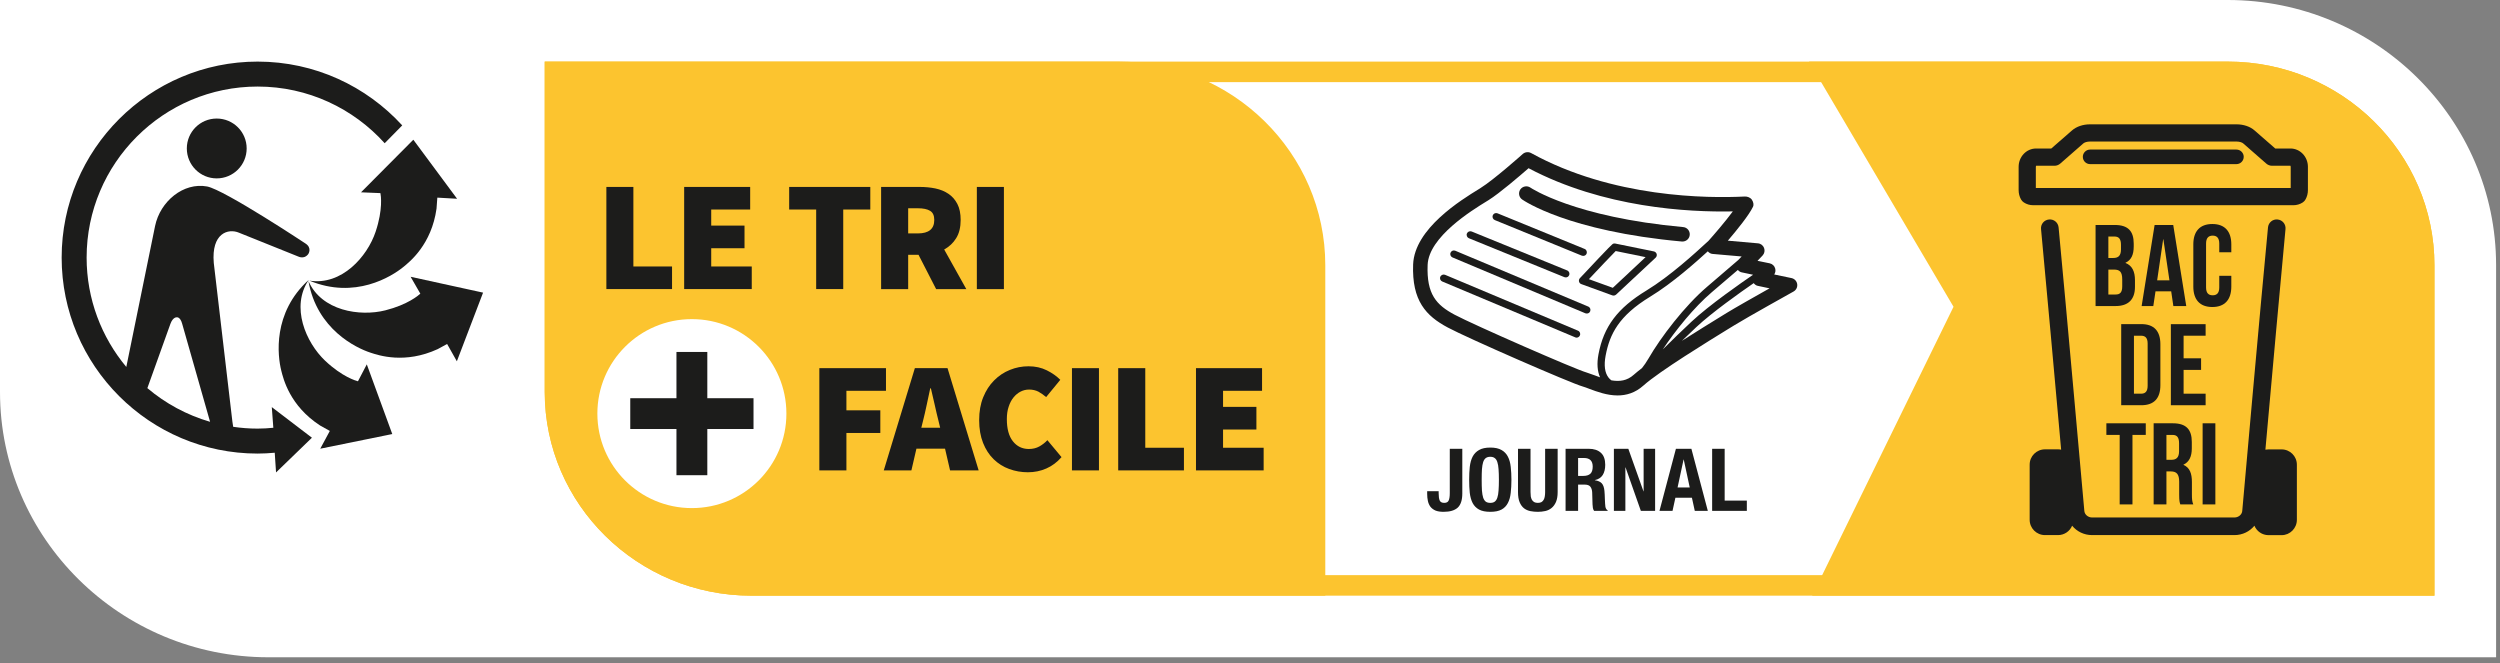 <svg width="230" height="61" viewBox="0 0 230 61" fill="none" xmlns="http://www.w3.org/2000/svg">
<rect x="0" y="0" width="230" height="61" fill="#808080" stroke="none"/>
<g clip-path="url(#clip0_22_2849)">
<path d="M24.698 60.469C11.078 60.469 0 49.521 0 36.062V0H204.948C218.563 0 229.641 10.948 229.641 24.406V60.469" fill="white"/>
<path d="M204.948 5.667H50.114V36.062C50.114 46.396 58.646 54.802 69.135 54.802H223.974V24.406C223.974 14.073 215.437 5.667 204.948 5.667Z" fill="white"/>
<path d="M222.083 52.911H69.135C59.687 52.911 52 45.354 52 36.062V7.557H204.948C214.396 7.557 222.083 15.114 222.083 24.406V52.911ZM204.948 5.667H50.114V36.062C50.114 46.396 58.646 54.802 69.135 54.802H223.969V24.406C223.969 14.073 215.437 5.667 204.948 5.667Z" fill="#FCC42F"/>
<path d="M166.714 54.802L179.724 28.224L166.432 5.667H204.948C215.437 5.667 223.969 14.073 223.969 24.406V54.802" fill="#FCC42F"/>
<path d="M204.948 7.557H169.74L181.87 28.141L169.74 52.911H222.083V24.406C222.083 15.114 214.396 7.557 204.948 7.557Z" fill="#FCC42F"/>
<path d="M209.906 41.344H208.703C208.604 41.344 208.51 41.354 208.417 41.37C208.979 35.109 209.849 25.453 210.266 21.078C210.312 20.63 209.984 20.234 209.536 20.193C209.083 20.146 208.698 20.479 208.656 20.922C208.005 27.641 206.302 46.823 206.286 47.016C206.255 47.344 205.937 47.609 205.568 47.609H192.474C192.104 47.609 191.792 47.344 191.76 47.016C191.74 46.823 190.036 27.641 189.391 20.922C189.349 20.479 188.958 20.146 188.505 20.193C188.057 20.234 187.729 20.63 187.776 21.078C188.193 25.453 189.062 35.109 189.625 41.37C189.531 41.349 189.437 41.339 189.339 41.339H188.141C187.359 41.339 186.729 41.969 186.729 42.745V47.818C186.729 48.599 187.359 49.229 188.141 49.229H189.339C189.922 49.229 190.427 48.87 190.635 48.365C191.068 48.896 191.729 49.229 192.474 49.229H205.568C206.312 49.229 206.974 48.896 207.406 48.365C207.615 48.875 208.12 49.234 208.703 49.234H209.906C210.682 49.234 211.312 48.599 211.312 47.823V42.75C211.312 41.974 210.682 41.344 209.906 41.344Z" fill="#1C1C1B"/>
<path d="M193.969 24.802V27.094H194.641C195.031 27.094 195.245 26.911 195.245 26.359V25.708C195.245 25.016 195.021 24.802 194.49 24.802H193.969ZM193.969 21.76V23.734H194.427C194.865 23.734 195.13 23.542 195.13 22.948V22.531C195.13 21.995 194.948 21.76 194.531 21.76H193.969ZM196.302 22.411V22.677C196.302 23.448 196.068 23.927 195.547 24.172V24.193C196.172 24.438 196.417 24.995 196.417 25.781V26.391C196.417 27.542 195.812 28.156 194.641 28.156H192.792V20.698H194.562C195.776 20.698 196.302 21.26 196.302 22.411Z" fill="#1C1C1B"/>
<path d="M198.458 25.792H199.589L199.031 22.016H199.01L198.458 25.792ZM201.135 28.156H199.948L199.75 26.802H198.307L198.104 28.156H197.031L198.224 20.698H199.938" fill="#1C1C1B"/>
<path d="M205.281 25.375V26.365C205.281 27.562 204.687 28.245 203.536 28.245C202.38 28.245 201.786 27.562 201.786 26.365V22.484C201.786 21.292 202.38 20.609 203.536 20.609C204.687 20.609 205.281 21.292 205.281 22.484V23.208H204.172V22.412C204.172 21.88 203.937 21.677 203.568 21.677C203.193 21.677 202.958 21.88 202.958 22.412V26.443C202.958 26.974 203.193 27.167 203.568 27.167C203.937 27.167 204.172 26.974 204.172 26.443V25.375" fill="#1C1C1B"/>
<path d="M196.323 30.886V36.219H196.984C197.359 36.219 197.583 36.026 197.583 35.49V31.609C197.583 31.078 197.359 30.886 196.984 30.886H196.323ZM195.151 29.818H197.005C198.182 29.818 198.755 30.469 198.755 31.667V35.438C198.755 36.636 198.182 37.281 197.005 37.281H195.151" fill="#1C1C1B"/>
<path d="M200.891 32.964H202.5V34.031H200.891V36.219H202.917V37.281H199.719V29.823H202.917V30.885H200.891" fill="#1C1C1B"/>
<path d="M193.786 38.943H197.411V40.011H196.187V46.406H195.01V40.011H193.786" fill="#1C1C1B"/>
<path d="M199.312 40.011V42.302H199.771C200.203 42.302 200.474 42.109 200.474 41.516V40.781C200.474 40.245 200.292 40.011 199.875 40.011H199.312ZM200.589 46.406C200.526 46.214 200.484 46.099 200.484 45.49V44.318C200.484 43.625 200.25 43.37 199.714 43.37H199.312V46.406H198.135V38.943H199.906C201.125 38.943 201.646 39.511 201.646 40.661V41.25C201.646 42.016 201.396 42.505 200.88 42.75V42.771C201.464 43.016 201.656 43.573 201.656 44.349V45.5C201.656 45.865 201.667 46.13 201.781 46.406" fill="#1C1C1B"/>
<path d="M202.641 46.406H203.813V38.943H202.641V46.406Z" fill="#1C1C1B"/>
<path d="M210.745 17.297H187.297V15.349C187.297 15.281 187.328 15.25 187.323 15.25H189.021C189.208 15.25 189.396 15.177 189.542 15.052L191.667 13.193C191.76 13.109 191.995 13.021 192.286 13.021H205.755C206.047 13.021 206.281 13.109 206.375 13.193L208.5 15.052C208.646 15.177 208.833 15.25 209.026 15.25H210.719C210.714 15.25 210.745 15.281 210.745 15.349V17.297ZM210.719 13.662H209.323L207.417 12C207.01 11.641 206.406 11.438 205.755 11.438H192.286C191.641 11.438 191.036 11.641 190.625 12L188.719 13.662H187.323C186.432 13.662 185.714 14.417 185.714 15.349V17.49C185.714 17.792 185.786 18.083 185.932 18.344C185.99 18.453 186.078 18.547 186.187 18.62C186.443 18.792 186.745 18.88 187.052 18.88H210.99C211.297 18.88 211.599 18.792 211.859 18.62C211.964 18.547 212.052 18.453 212.109 18.344C212.255 18.083 212.328 17.792 212.328 17.49V15.349C212.328 14.417 211.609 13.662 210.719 13.662Z" fill="#1C1C1B"/>
<path d="M205.75 13.76H192.292C191.922 13.76 191.62 14.062 191.62 14.427C191.62 14.802 191.922 15.099 192.292 15.099H205.75C206.12 15.099 206.422 14.802 206.422 14.427C206.422 14.062 206.12 13.76 205.75 13.76Z" fill="#1C1C1B"/>
<path d="M102.901 5.667H50.114V36.062C50.114 46.396 58.646 54.802 69.135 54.802H121.927V24.406C121.927 14.073 113.391 5.667 102.901 5.667Z" fill="#FCC42F"/>
<path d="M63.651 29.359C58.849 29.359 54.958 33.25 54.958 38.052C54.958 42.854 58.849 46.745 63.651 46.745C68.458 46.745 72.349 42.854 72.349 38.052C72.349 33.25 68.458 29.359 63.651 29.359Z" fill="white"/>
<path d="M69.323 39.469H65.073V43.719H62.234V39.469H57.984V36.636H62.234V32.38H65.073V36.636H69.323" fill="#1C1C1B"/>
<path d="M55.786 26.594V17.198H58.271V24.516H61.828V26.594" fill="#1C1C1B"/>
<path d="M62.943 26.594V17.198H69.016V19.276H65.432V20.755H68.495V22.838H65.432V24.516H69.161V26.594" fill="#1C1C1B"/>
<path d="M75.088 26.594V19.276H72.604V17.198H80.068V19.276H77.578V26.594" fill="#1C1C1B"/>
<path d="M83.552 21.474H84.448C85.448 21.474 85.953 21.062 85.953 20.234C85.953 19.828 85.823 19.547 85.568 19.396C85.312 19.239 84.938 19.161 84.448 19.161H83.552V21.474ZM81.062 26.599V17.198H84.62C85.125 17.198 85.604 17.245 86.062 17.338C86.521 17.438 86.917 17.599 87.26 17.833C87.604 18.062 87.875 18.375 88.078 18.766C88.281 19.156 88.38 19.646 88.38 20.234C88.38 20.906 88.245 21.469 87.969 21.911C87.698 22.354 87.328 22.698 86.865 22.953L88.901 26.599H86.125L84.505 23.443H83.552V26.599" fill="#1C1C1B"/>
<path d="M89.87 26.599H92.359V17.198H89.87V26.599Z" fill="#1C1C1B"/>
<path d="M75.38 43.276V33.87H81.51V35.953H77.87V37.75H80.99V39.833H77.87V43.276" fill="#1C1C1B"/>
<path d="M84.922 38.703L84.76 39.354H86.495L86.338 38.703C86.224 38.25 86.104 37.76 85.99 37.229C85.875 36.698 85.76 36.198 85.641 35.724H85.583C85.479 36.203 85.37 36.708 85.26 37.234C85.151 37.76 85.036 38.25 84.922 38.703ZM81.307 43.276L84.167 33.87H87.172L90.036 43.276H87.406L86.943 41.276H84.312L83.849 43.276" fill="#1C1C1B"/>
<path d="M94.562 43.448C93.969 43.448 93.396 43.349 92.854 43.151C92.307 42.953 91.833 42.651 91.422 42.255C91.01 41.854 90.682 41.354 90.443 40.75C90.203 40.146 90.083 39.448 90.083 38.646C90.083 37.854 90.208 37.151 90.458 36.542C90.708 35.927 91.042 35.411 91.463 34.995C91.88 34.573 92.365 34.25 92.911 34.031C93.458 33.807 94.026 33.698 94.625 33.698C95.25 33.698 95.812 33.823 96.302 34.068C96.797 34.312 97.208 34.604 97.547 34.943L96.245 36.531C96.016 36.333 95.776 36.167 95.531 36.031C95.281 35.906 95 35.839 94.682 35.839C94.401 35.839 94.141 35.901 93.896 36.026C93.651 36.151 93.432 36.333 93.245 36.562C93.057 36.792 92.906 37.078 92.797 37.417C92.682 37.75 92.63 38.135 92.63 38.557C92.63 39.448 92.812 40.125 93.187 40.599C93.557 41.068 94.047 41.307 94.651 41.307C95.021 41.307 95.344 41.229 95.63 41.068C95.911 40.906 96.156 40.719 96.359 40.495L97.661 42.057C97.255 42.521 96.792 42.87 96.266 43.099C95.74 43.333 95.172 43.448 94.562 43.448Z" fill="#1C1C1B"/>
<path d="M98.62 43.276H101.104V33.87H98.62V43.276Z" fill="#1C1C1B"/>
<path d="M102.875 43.276V33.87H105.365V41.193H108.922V43.276" fill="#1C1C1B"/>
<path d="M110.031 43.276V33.87H116.109V35.953H112.521V37.432H115.589V39.516H112.521V41.193H116.255V43.276" fill="#1C1C1B"/>
<path d="M28.406 25.745C26.713 28.234 28.151 31.51 29.896 33.172C31.489 34.682 32.766 35.036 32.932 35.078L33.745 33.521L36.089 39.932L29.463 41.281L30.344 39.646L29.448 39.146C26.656 37.328 26.068 34.859 25.875 34.089C25.542 32.76 25.047 28.786 28.406 25.745Z" fill="#1C1C1B"/>
<path d="M28.375 25.849C29.578 28.609 33.115 29.141 35.448 28.552C37.521 28.026 38.505 27.172 38.672 27.016L38.661 27L37.776 25.463L44.443 26.922L42.031 33.239L41.135 31.646L40.266 32.12C37.24 33.51 34.833 32.693 34.078 32.443C32.781 32.016 29.156 30.312 28.375 25.849Z" fill="#1C1C1B"/>
<path d="M40.161 19.193C39.698 22.489 37.713 24.073 37.094 24.573C36.031 25.438 32.646 27.568 28.463 25.818C31.437 26.292 33.797 23.604 34.557 21.318C35.245 19.266 35.041 17.969 35 17.771L34.979 17.766L33.213 17.693L38.026 12.854L42.052 18.286L40.234 18.182" fill="#1C1C1B"/>
<path fill-rule="evenodd" clip-rule="evenodd" d="M19.938 16.412C18.417 16.412 17.188 15.182 17.188 13.656C17.188 12.135 18.417 10.906 19.938 10.906C21.458 10.906 22.693 12.135 22.693 13.656C22.693 15.182 21.458 16.412 19.938 16.412Z" fill="#1C1C1B"/>
<path d="M15.677 29.797C15.912 29.151 16.26 29.193 16.26 29.193C16.26 29.193 16.578 29.125 16.755 29.771L19.328 38.807C17.182 38.182 15.224 37.12 13.557 35.708L15.677 29.797ZM23.703 5.667C13.76 5.667 5.672 13.755 5.672 23.698C5.672 33.641 13.76 41.729 23.703 41.729C24.234 41.729 24.755 41.698 25.276 41.651L25.396 43.464L28.698 40.271L25.005 37.453L25.146 39.354C24.672 39.401 24.188 39.432 23.703 39.432C22.938 39.432 22.188 39.375 21.453 39.266L21.38 38.786L19.667 24.188C19.432 21.432 21.005 20.995 21.979 21.406L27.448 23.604C28.073 23.875 28.375 23.349 28.375 23.349C28.375 23.349 28.729 22.802 28.094 22.396C28.094 22.396 20.641 17.458 19.052 17.156C16.885 16.755 14.74 18.51 14.266 20.797L11.62 33.76C9.344 31.031 7.969 27.521 7.969 23.698C7.969 15.021 15.026 7.963 23.703 7.963C28.338 7.963 32.51 9.979 35.391 13.177L37.005 11.536C33.708 7.932 28.963 5.667 23.703 5.667Z" fill="#1C1C1B"/>
<path d="M134.532 41.288V45.4C134.532 46.008 134.39 46.443 134.108 46.704C133.825 46.96 133.393 47.088 132.812 47.088C132.508 47.088 132.257 47.048 132.06 46.968C131.868 46.883 131.713 46.765 131.596 46.616C131.484 46.461 131.406 46.283 131.364 46.08C131.321 45.877 131.3 45.664 131.3 45.44V45.192H132.356V45.368C132.356 45.672 132.388 45.899 132.452 46.048C132.521 46.192 132.66 46.264 132.868 46.264C133.076 46.264 133.212 46.192 133.276 46.048C133.345 45.899 133.38 45.672 133.38 45.368V41.288H134.532ZM136.315 44.144C136.315 44.528 136.323 44.856 136.339 45.128C136.36 45.395 136.397 45.613 136.451 45.784C136.509 45.949 136.589 46.072 136.691 46.152C136.797 46.227 136.936 46.264 137.107 46.264C137.277 46.264 137.413 46.227 137.515 46.152C137.621 46.072 137.701 45.949 137.755 45.784C137.813 45.613 137.851 45.395 137.867 45.128C137.888 44.856 137.899 44.528 137.899 44.144C137.899 43.76 137.888 43.435 137.867 43.168C137.851 42.901 137.813 42.683 137.755 42.512C137.701 42.341 137.621 42.219 137.515 42.144C137.413 42.064 137.277 42.024 137.107 42.024C136.936 42.024 136.797 42.064 136.691 42.144C136.589 42.219 136.509 42.341 136.451 42.512C136.397 42.683 136.36 42.901 136.339 43.168C136.323 43.435 136.315 43.76 136.315 44.144ZM135.163 44.144C135.163 43.712 135.181 43.315 135.219 42.952C135.261 42.584 135.349 42.269 135.483 42.008C135.621 41.747 135.819 41.544 136.075 41.4C136.331 41.251 136.675 41.176 137.107 41.176C137.539 41.176 137.883 41.251 138.139 41.4C138.395 41.544 138.589 41.747 138.723 42.008C138.861 42.269 138.949 42.584 138.987 42.952C139.029 43.315 139.051 43.712 139.051 44.144C139.051 44.581 139.029 44.981 138.987 45.344C138.949 45.707 138.861 46.019 138.723 46.28C138.589 46.541 138.395 46.741 138.139 46.88C137.883 47.019 137.539 47.088 137.107 47.088C136.675 47.088 136.331 47.019 136.075 46.88C135.819 46.741 135.621 46.541 135.483 46.28C135.349 46.019 135.261 45.707 135.219 45.344C135.181 44.981 135.163 44.581 135.163 44.144ZM140.808 41.288V45.272C140.808 45.416 140.816 45.549 140.832 45.672C140.853 45.789 140.888 45.893 140.936 45.984C140.989 46.069 141.059 46.139 141.144 46.192C141.235 46.24 141.347 46.264 141.48 46.264C141.619 46.264 141.731 46.24 141.816 46.192C141.901 46.139 141.968 46.069 142.016 45.984C142.069 45.893 142.104 45.789 142.12 45.672C142.141 45.549 142.152 45.416 142.152 45.272V41.288H143.304V45.272C143.304 45.635 143.253 45.936 143.152 46.176C143.051 46.411 142.915 46.597 142.744 46.736C142.573 46.875 142.379 46.968 142.16 47.016C141.941 47.064 141.715 47.088 141.48 47.088C141.245 47.088 141.019 47.067 140.8 47.024C140.581 46.981 140.387 46.896 140.216 46.768C140.045 46.635 139.909 46.448 139.808 46.208C139.707 45.968 139.656 45.656 139.656 45.272V41.288H140.808ZM144.033 41.288H146.161C146.641 41.288 147.014 41.411 147.281 41.656C147.547 41.896 147.681 42.264 147.681 42.76C147.681 43.144 147.603 43.459 147.449 43.704C147.294 43.944 147.054 44.099 146.729 44.168V44.184C147.017 44.227 147.227 44.32 147.361 44.464C147.494 44.608 147.577 44.84 147.609 45.16C147.619 45.267 147.627 45.384 147.633 45.512C147.638 45.635 147.643 45.773 147.649 45.928C147.659 46.232 147.675 46.464 147.697 46.624C147.729 46.784 147.798 46.893 147.905 46.952V47H146.657C146.598 46.92 146.561 46.829 146.545 46.728C146.529 46.621 146.518 46.512 146.513 46.4L146.481 45.304C146.47 45.08 146.414 44.904 146.313 44.776C146.211 44.648 146.041 44.584 145.801 44.584H145.185V47H144.033V41.288ZM145.185 43.784H145.665C145.942 43.784 146.155 43.72 146.305 43.592C146.454 43.459 146.529 43.237 146.529 42.928C146.529 42.4 146.262 42.136 145.729 42.136H145.185V43.784ZM149.806 41.288L151.198 45.2H151.214V41.288H152.27V47H150.958L149.55 43H149.534V47H148.478V41.288H149.806ZM155.456 44.848L154.904 42.28H154.888L154.336 44.848H155.456ZM155.608 41.288L157.12 47H155.92L155.656 45.792H154.136L153.872 47H152.672L154.184 41.288H155.608ZM157.517 47V41.288H158.669V46.056H160.709V47H157.517Z" fill="#1C1C1B"/>
<path d="M158.842 28.798L158.284 29.142C157.446 29.657 156.102 30.485 154.732 31.36C155.191 30.918 155.649 30.475 156.071 30.084C157.508 28.741 160.092 26.907 161.342 26.048C161.435 26.168 161.555 26.267 161.717 26.298L162.8 26.527C161.451 27.282 159.607 28.329 158.842 28.798ZM145.972 34.272C144.951 33.991 135.534 29.866 133.826 28.954C132.133 28.053 131.237 27.058 131.342 24.371C131.441 21.793 135.435 19.34 136.753 18.532L136.93 18.423C137.946 17.793 139.842 16.162 140.628 15.475C147.519 19.116 155.305 19.532 159.42 19.449C158.722 20.392 157.711 21.564 157.191 22.147C157.123 22.209 157.039 22.287 156.935 22.381C156.039 23.204 153.67 25.392 151.461 26.735C148.816 28.345 147.539 30.043 147.06 32.595C146.899 33.444 146.956 34.152 147.206 34.715C147.039 34.657 146.868 34.59 146.696 34.527C146.425 34.423 146.175 34.334 145.972 34.272ZM160.232 23.595L159.894 23.949C159.894 23.949 159.894 23.949 159.888 23.949C159.42 24.355 158.435 25.199 157.055 26.381C154.998 28.131 152.789 31.027 151.664 32.98C151.467 33.324 151.263 33.61 151.06 33.866C150.769 34.09 150.508 34.298 150.305 34.48C149.691 35.032 148.998 35.121 148.248 34.991C148.154 34.923 148.066 34.845 147.987 34.741C147.638 34.293 147.55 33.61 147.717 32.72C148.092 30.735 148.93 29.058 151.805 27.303C153.888 26.037 156.066 24.079 157.118 23.121C157.227 23.246 157.368 23.345 157.539 23.36L160.232 23.595ZM155.618 29.595C154.784 30.371 153.821 31.308 152.977 32.147C154.149 30.381 155.862 28.267 157.482 26.886C158.529 26.001 159.342 25.303 159.883 24.834C159.977 24.944 160.097 25.032 160.243 25.058L161.284 25.277C160.217 26.006 157.248 28.069 155.618 29.595ZM164.821 25.584L163.227 25.251C163.336 25.095 163.373 24.892 163.316 24.699C163.253 24.459 163.055 24.277 162.81 24.225L161.691 23.996L162.154 23.511C162.331 23.324 162.388 23.053 162.295 22.814C162.206 22.574 161.987 22.407 161.727 22.386L158.961 22.142C159.779 21.189 160.909 19.793 161.274 19.027C161.373 18.814 161.3 18.569 161.17 18.371C161.039 18.178 160.763 18.069 160.529 18.079C157.112 18.251 148.347 18.209 140.857 14.079C140.612 13.949 140.305 13.98 140.092 14.168C140.066 14.194 137.409 16.558 136.227 17.287L136.055 17.397C134.435 18.392 130.138 21.027 130.008 24.324C129.883 27.668 131.191 29.064 133.196 30.131C135.003 31.1 144.519 35.256 145.612 35.558C145.789 35.605 145.993 35.688 146.227 35.777C146.904 36.027 147.831 36.381 148.816 36.381C149.612 36.381 150.435 36.152 151.196 35.47C152.67 34.147 157.258 31.34 158.982 30.277L159.545 29.933C160.758 29.183 164.967 26.845 165.008 26.819C165.253 26.683 165.383 26.412 165.342 26.136C165.3 25.86 165.092 25.642 164.821 25.584Z" fill="#1C1C1B"/>
<path d="M135.138 21.918L143.93 25.501C143.972 25.517 144.013 25.522 144.055 25.522C144.185 25.522 144.31 25.444 144.362 25.314C144.435 25.147 144.352 24.949 144.18 24.881L135.394 21.298C135.217 21.23 135.029 21.314 134.956 21.48C134.888 21.652 134.972 21.85 135.138 21.918Z" fill="#1C1C1B"/>
<path d="M137.519 20.246L145.534 23.522C145.571 23.537 145.618 23.543 145.659 23.543C145.79 23.543 145.915 23.465 145.967 23.34C146.034 23.168 145.956 22.97 145.784 22.902L137.774 19.626C137.597 19.558 137.409 19.636 137.336 19.808C137.269 19.98 137.347 20.173 137.519 20.246Z" fill="#1C1C1B"/>
<path d="M133.888 23.069C133.717 22.996 133.524 23.074 133.451 23.246C133.378 23.418 133.461 23.61 133.628 23.683L145.857 28.824C145.899 28.84 145.946 28.845 145.987 28.845C146.118 28.845 146.243 28.772 146.295 28.642C146.368 28.475 146.29 28.277 146.118 28.204" fill="#1C1C1B"/>
<path d="M132.946 25.282C132.779 25.215 132.581 25.293 132.508 25.465C132.435 25.631 132.519 25.829 132.685 25.897L144.914 31.032C144.956 31.053 145.003 31.064 145.045 31.064C145.175 31.064 145.3 30.985 145.352 30.855C145.425 30.689 145.342 30.491 145.175 30.423" fill="#1C1C1B"/>
<path d="M154.732 22.22C154.753 22.22 154.774 22.22 154.795 22.22C155.133 22.22 155.425 21.959 155.456 21.616C155.487 21.246 155.222 20.923 154.852 20.892C144.816 19.98 140.842 17.288 140.8 17.261C140.503 17.053 140.086 17.126 139.873 17.423C139.665 17.725 139.737 18.142 140.034 18.35C140.206 18.47 144.284 21.272 154.732 22.22Z" fill="#1C1C1B"/>
<path d="M148.644 23.095L151.394 23.657L148.378 26.48L146.18 25.683C147.092 24.715 148.279 23.459 148.644 23.095ZM148.456 27.194C148.54 27.194 148.618 27.163 148.68 27.105L152.321 23.704C152.409 23.621 152.446 23.491 152.415 23.371C152.378 23.251 152.279 23.157 152.159 23.131L148.607 22.407C148.55 22.392 148.493 22.402 148.435 22.413C148.331 22.449 148.284 22.465 145.347 25.595C145.274 25.678 145.243 25.793 145.269 25.902C145.295 26.011 145.373 26.1 145.477 26.136L148.342 27.178C148.378 27.189 148.415 27.194 148.456 27.194Z" fill="#1C1C1B"/>
</g>
<defs>
<clipPath id="clip0_22_2849">
<rect width="230" height="61" fill="white"/>
</clipPath>
</defs>
</svg>
